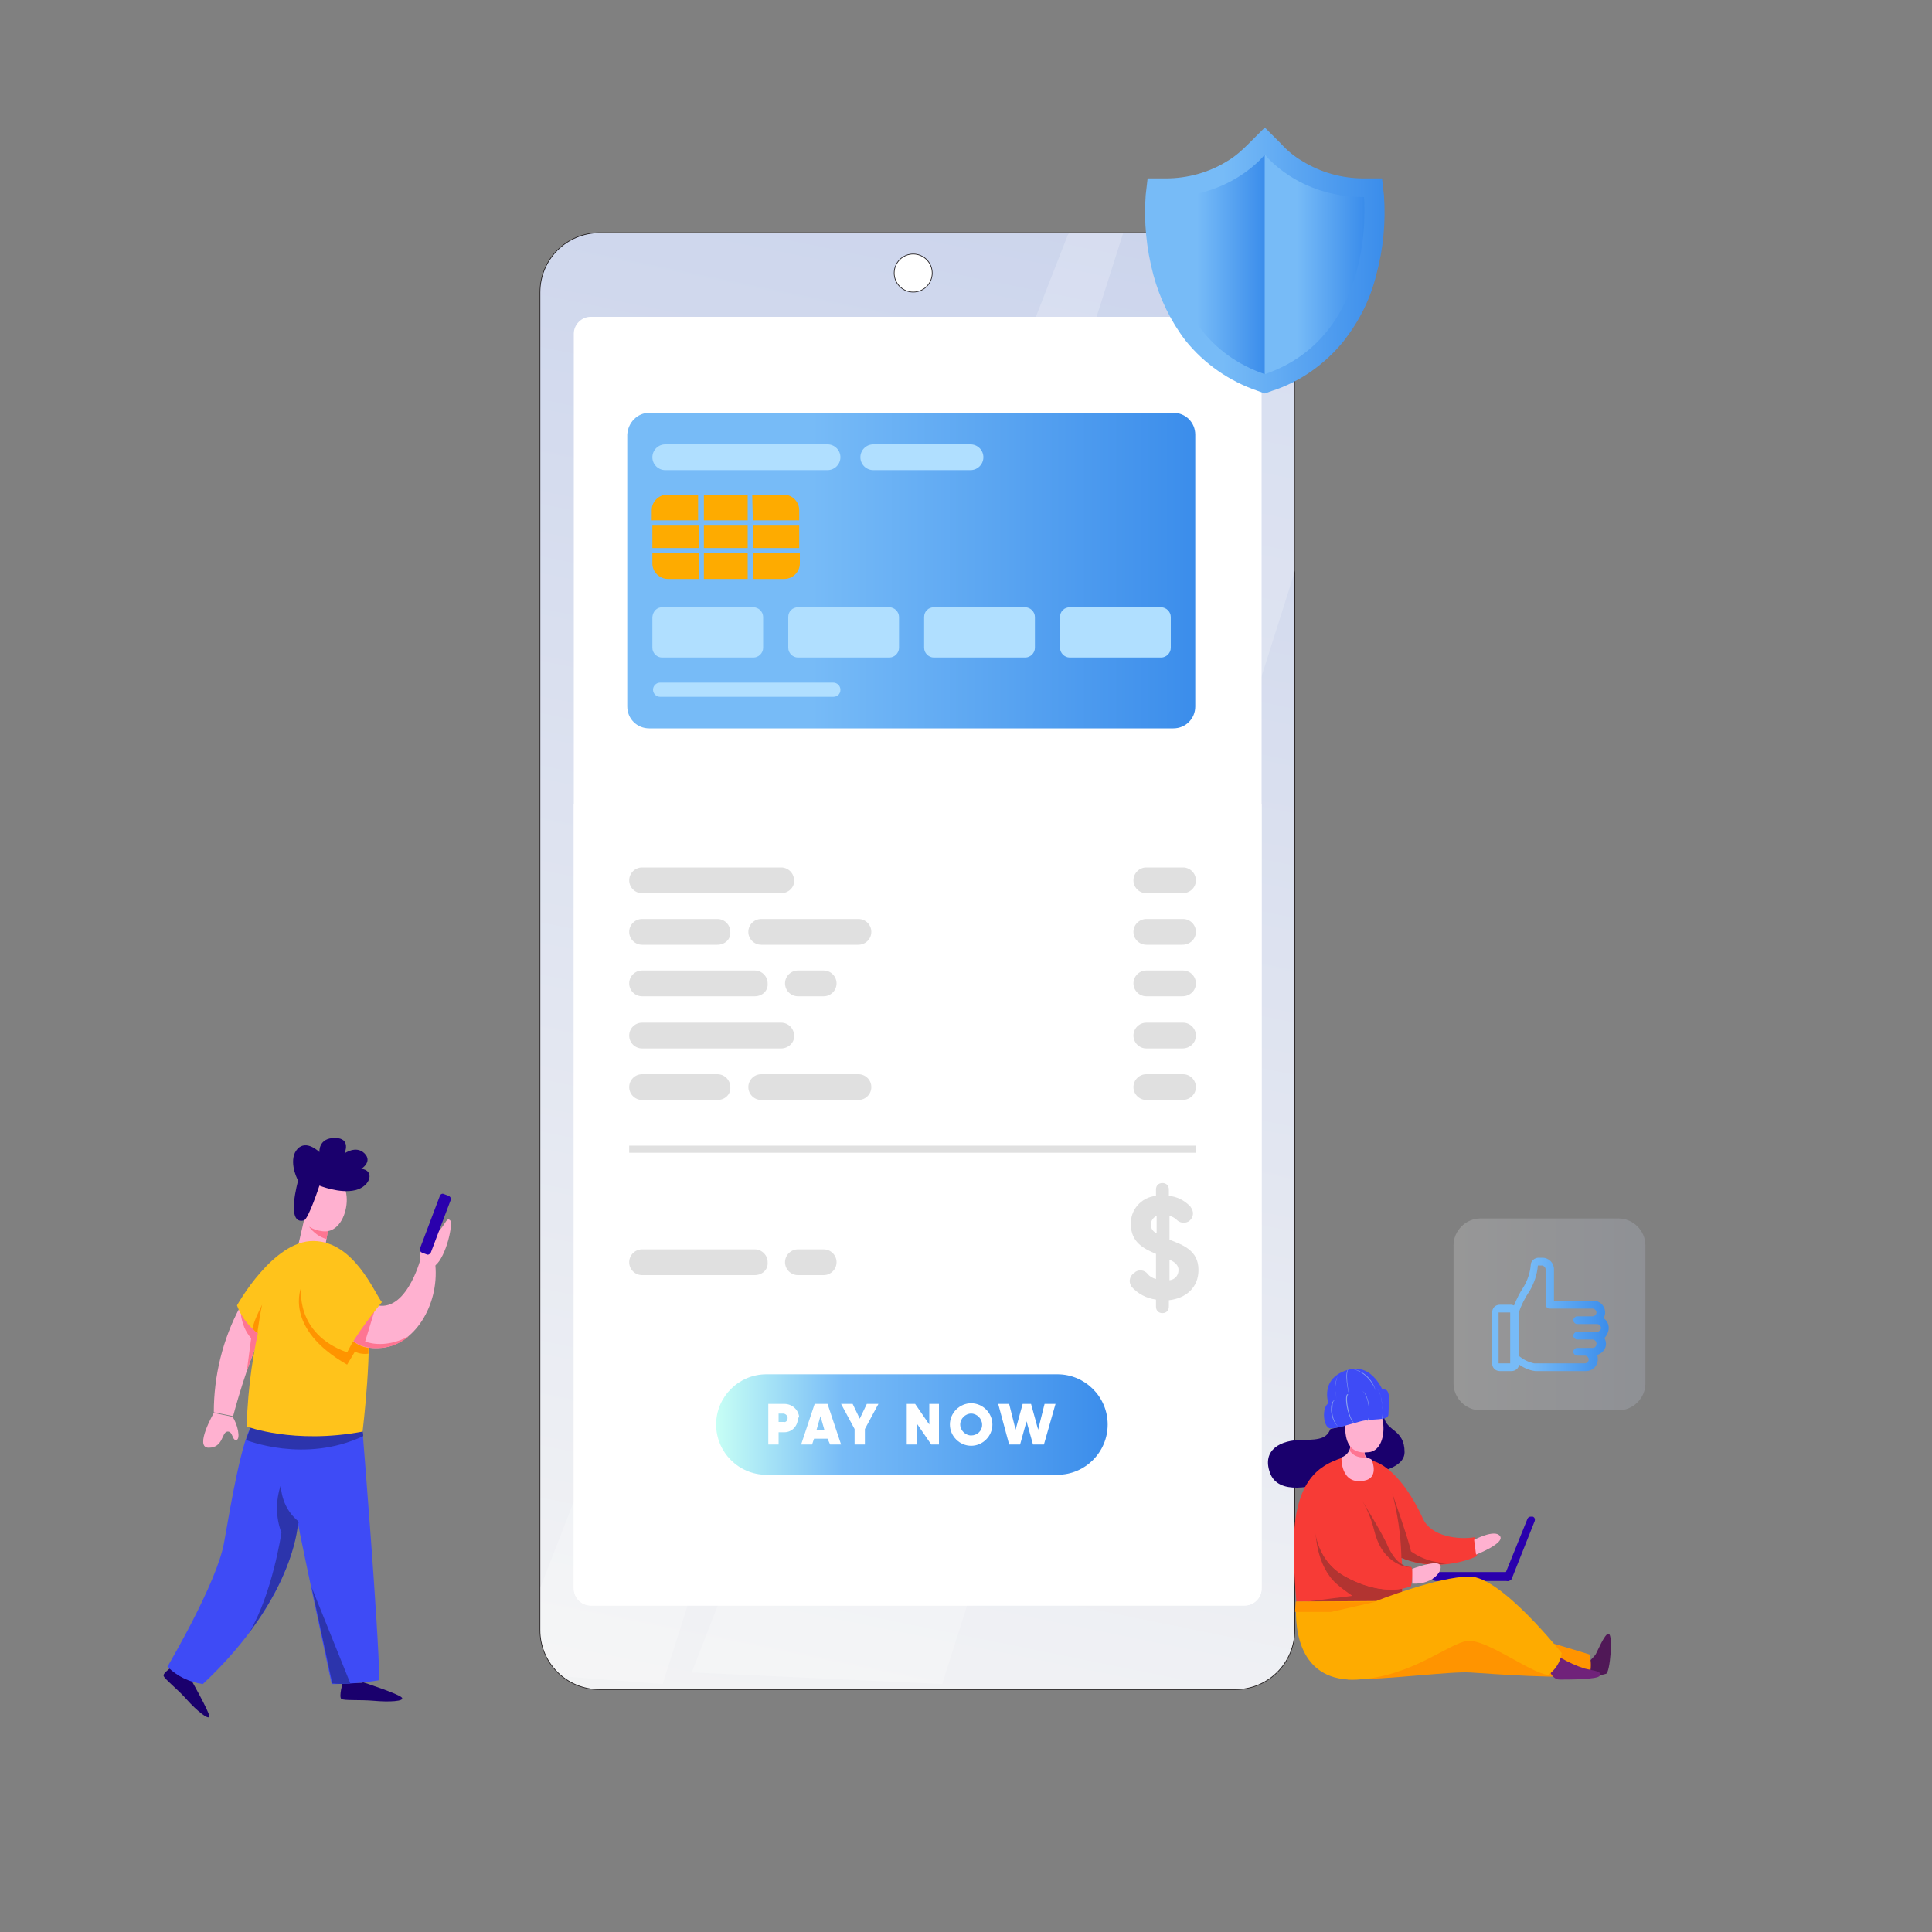 <svg id="ecw61snz98qi1" xmlns="http://www.w3.org/2000/svg" xmlns:xlink="http://www.w3.org/1999/xlink" viewBox="0 0 300 300" shape-rendering="geometricPrecision" text-rendering="geometricPrecision"><rect x="0" y="0" width="300" height="300" fill="#808080" stroke="none"/><style><![CDATA[#ecw61snz98qi103_to {animation: ecw61snz98qi103_to__to 3000ms linear infinite alternate forwards}@keyframes ecw61snz98qi103_to__to { 0% {transform: translate(53px,1px)} 100% {transform: translate(30px,0px)} }#ecw61snz98qi103_ts {animation: ecw61snz98qi103_ts__ts 3000ms linear infinite alternate forwards}@keyframes ecw61snz98qi103_ts__ts { 0% {transform: scale(1,1)} 100% {transform: scale(1.15,1.15)} }]]></style><defs><linearGradient id="ecw61snz98qi5-fill" x1="115.306" y1="283.533" x2="167.402" y2="26.116" spreadMethod="pad" gradientUnits="userSpaceOnUse"><stop id="ecw61snz98qi5-fill-0" offset="0%" stop-color="rgb(245,245,245)"/><stop id="ecw61snz98qi5-fill-1" offset="100%" stop-color="rgb(203,212,236)"/></linearGradient><linearGradient id="ecw61snz98qi40-fill" x1="97.458" y1="88.621" x2="185.684" y2="88.621" spreadMethod="pad" gradientUnits="userSpaceOnUse"><stop id="ecw61snz98qi40-fill-0" offset="32.49%" stop-color="rgb(119,187,247)"/><stop id="ecw61snz98qi40-fill-1" offset="100%" stop-color="rgb(59,141,235)"/></linearGradient><linearGradient id="ecw61snz98qi57-fill" x1="111.165" y1="221.156" x2="171.978" y2="221.156" spreadMethod="pad" gradientUnits="userSpaceOnUse"><stop id="ecw61snz98qi57-fill-0" offset="0%" stop-color="rgb(199,255,245)"/><stop id="ecw61snz98qi57-fill-1" offset="32.49%" stop-color="rgb(119,187,247)"/><stop id="ecw61snz98qi57-fill-2" offset="100%" stop-color="rgb(59,141,235)"/></linearGradient><linearGradient id="ecw61snz98qi104-fill" x1="177.336" y1="39.453" x2="214.375" y2="39.453" spreadMethod="pad" gradientUnits="userSpaceOnUse"><stop id="ecw61snz98qi104-fill-0" offset="32.49%" stop-color="rgb(119,187,247)"/><stop id="ecw61snz98qi104-fill-1" offset="100%" stop-color="rgb(59,141,235)"/></linearGradient><linearGradient id="ecw61snz98qi105-fill" x1="180.397" y1="40.021" x2="195.856" y2="40.021" spreadMethod="pad" gradientUnits="userSpaceOnUse"><stop id="ecw61snz98qi105-fill-0" offset="32.49%" stop-color="rgb(119,187,247)"/><stop id="ecw61snz98qi105-fill-1" offset="100%" stop-color="rgb(59,141,235)"/></linearGradient><linearGradient id="ecw61snz98qi106-fill" x1="195.856" y1="40.021" x2="211.315" y2="40.021" spreadMethod="pad" gradientUnits="userSpaceOnUse"><stop id="ecw61snz98qi106-fill-0" offset="32.49%" stop-color="rgb(119,187,247)"/><stop id="ecw61snz98qi106-fill-1" offset="100%" stop-color="rgb(59,141,235)"/></linearGradient><linearGradient id="ecw61snz98qi107-fill" x1="225.717" y1="204.077" x2="255.505" y2="204.077" spreadMethod="pad" gradientUnits="userSpaceOnUse"><stop id="ecw61snz98qi107-fill-0" offset="0%" stop-color="rgb(245,245,245)"/><stop id="ecw61snz98qi107-fill-1" offset="100%" stop-color="rgb(203,212,236)"/></linearGradient><linearGradient id="ecw61snz98qi108-fill" x1="231.449" y1="204.077" x2="249.773" y2="204.077" spreadMethod="pad" gradientUnits="userSpaceOnUse"><stop id="ecw61snz98qi108-fill-0" offset="32.49%" stop-color="rgb(119,187,247)"/><stop id="ecw61snz98qi108-fill-1" offset="100%" stop-color="rgb(59,141,235)"/></linearGradient></defs><g id="ecw61snz98qi2"><path id="ecw61snz98qi3" d="M93.1,36.2L191.8,36.2C196.9,36.2,201,40.3,201,45.4C201,45.4,201,45.4,201,45.4L201,253.1C201,258.2,196.9,262.3,191.8,262.3C191.8,262.3,191.8,262.3,191.8,262.3L93.1,262.3C88,262.3,83.9,258.2,83.9,253.1L83.9,253.1L83.9,45.4C83.9,40.3,88,36.2,93.1,36.2Z" fill="none" stroke="rgb(35,31,32)" stroke-width="0.213" stroke-miterlimit="10"/><path id="ecw61snz98qi4" d="M195.9,51.8L195.9,246.7C195.9,248.1,194.7,249.3,193.3,249.3L91.7,249.3C90.3,249.3,89.1,248.1,89.1,246.7L89.1,51.8C89.1,50.4,90.3,49.2,91.7,49.2L193.3,49.2C194.7,49.2,195.9,50.4,195.9,51.8Z" fill="none" stroke="rgb(35,31,32)" stroke-width="0.213" stroke-miterlimit="10"/><path id="ecw61snz98qi5" d="M93.1,36.2L191.8,36.2C196.9,36.2,201,40.3,201,45.4C201,45.4,201,45.4,201,45.4L201,253.1C201,258.2,196.9,262.3,191.8,262.3C191.8,262.3,191.8,262.3,191.8,262.3L93.1,262.3C88,262.3,83.9,258.2,83.9,253.1L83.9,253.1L83.9,45.4C83.9,40.3,88,36.2,93.1,36.2Z" fill="url(#ecw61snz98qi5-fill)" stroke="none" stroke-width="1"/><path id="ecw61snz98qi6" d="M195.9,51.8L195.9,246.7C195.9,248.1,194.7,249.3,193.3,249.3L91.7,249.3C90.3,249.3,89.1,248.1,89.1,246.7L89.1,51.8C89.1,50.4,90.3,49.2,91.7,49.2L193.3,49.2C194.7,49.2,195.9,50.4,195.9,51.8Z" fill="rgb(255,255,255)" stroke="none" stroke-width="1"/><path id="ecw61snz98qi7" d="M89.1,124.9L89.1,246.7C89.1,248.1,90.3,249.3,91.7,249.3L193.3,249.3C194.7,249.3,195.9,248.1,195.9,246.7L195.9,124.9L89.1,124.9Z" fill="rgb(255,255,255)" stroke="none" stroke-width="1"/><path id="ecw61snz98qi8" d="M144.7,42.4C144.7,44,143.4,45.3,141.8,45.3C140.2,45.3,138.9,44,138.9,42.4C138.9,40.8,140.2,39.5,141.8,39.5C143.4,39.5,144.7,40.8,144.7,42.4C144.7,42.4,144.7,42.4,144.7,42.4Z" fill="none" stroke="rgb(35,31,32)" stroke-width="0.213" stroke-miterlimit="10"/><path id="ecw61snz98qi9" d="M144.7,42.4C144.7,44,143.4,45.3,141.8,45.3C140.2,45.3,138.9,44,138.9,42.4C138.9,40.8,140.2,39.5,141.8,39.5C143.4,39.5,144.7,40.8,144.7,42.4C144.7,42.4,144.7,42.4,144.7,42.4Z" fill="rgb(255,255,255)" stroke="none" stroke-width="1"/><path id="ecw61snz98qi10" d="M201.1,45.4C201.1,41.3,198.3,37.6,194.4,36.5L107.4,259.7L146.3,261.5L201.1,88.6L201.1,45.4Z" opacity="0.2" fill="rgb(255,255,255)" stroke="none" stroke-width="1"/><path id="ecw61snz98qi11" d="M174.4,36.2L166,36.2L165.8,36.5L83.9,246.5L83.9,253.1C83.9,255.9,85.2,258.6,87.4,260.3L102.9,261.5L174.4,36.2Z" opacity="0.2" fill="rgb(255,255,255)" stroke="none" stroke-width="1"/><path id="ecw61snz98qi12" d="M246.6,259.9C247.5,260.2,248.5,260.2,249.4,259.9C250,259.7,250.5,253.9,249.8,253.7C249.2,253.5,247.9,256.8,247.7,257L246.6,258.2L246.6,259.9Z" fill="rgb(80,24,87)" stroke="none" stroke-width="1"/><path id="ecw61snz98qi13" d="M209.3,260.8C215.6,260.8,225.3,259.5,228.3,259.7C231.3,259.9,243.4,260.8,246.8,260.1C247.1,259.1,247.1,258,246.8,256.9C246.8,256.9,232.3,252.4,228.9,252C225.5,251.6,210.4,253.3,210.4,253.3L209.3,260.8Z" fill="rgb(255,148,0)" stroke="none" stroke-width="1"/><path id="ecw61snz98qi14" d="M206.6,221.9C206,223.2,205.3,223.6,202.1,223.6C198.9,223.6,195.9,225.1,197.2,228.7C198.5,232.3,204,230.8,206.6,230C209.2,229.2,218.1,229.1,218.1,225.5C218.1,221.9,215.3,222.3,214.9,220L206.6,221.9Z" fill="rgb(26,0,109)" stroke="none" stroke-width="1"/><path id="ecw61snz98qi15" d="M234.1,245.5L234.1,245.5C234.4,245.5,234.7,245.3,234.8,245L238.3,236.2C238.4,235.9,238.3,235.6,238,235.5C237.9,235.5,237.9,235.5,237.8,235.5L237.7,235.5C237.5,235.5,237.3,235.6,237.2,235.8L233.6,244.7C233.5,245,233.6,245.3,233.9,245.4C234,245.5,234,245.5,234.1,245.5Z" fill="rgb(42,0,173)" stroke="none" stroke-width="1"/><path id="ecw61snz98qi16" d="M234.1,245.5L223,245.5C222.6,245.5,222.3,245.2,222.3,244.8C222.3,244.8,222.3,244.8,222.3,244.8L222.3,244.8C222.3,244.4,222.6,244.1,223,244.1L234.1,244.1C234.5,244.1,234.8,244.4,234.8,244.8L234.8,244.8C234.8,245.2,234.5,245.5,234.1,245.5C234.1,245.5,234.1,245.5,234.1,245.5Z" fill="rgb(42,0,173)" stroke="none" stroke-width="1"/><path id="ecw61snz98qi17" d="M213,226.8C216.6,227.7,219.6,232.8,220.9,235.7C222.2,238.7,226.6,239.1,229,238.7C229,238.7,230.1,240.4,229.2,241.7C229.2,241.7,222.2,245.1,215.6,240.8L213,226.8Z" fill="rgb(247,59,54)" stroke="none" stroke-width="1"/><path id="ecw61snz98qi18" d="M208.3,226.4C205.1,227.5,200.9,229.6,200.9,240C200.9,244.7,201.3,248.7,201.3,248.7L217.7,248.7C217.7,248.7,218.6,229.6,213,226.8L208.3,226.4Z" fill="rgb(247,59,54)" stroke="none" stroke-width="1"/><path id="ecw61snz98qi19" d="M217.7,246.7C216,247,212.9,247,208.9,244.8C206.4,243.4,204.7,240.9,204.3,238.1C204.3,238.1,204.4,243.1,207.5,245.9C208.3,246.6,209.1,247.2,210,247.8L202.9,248.7L217.6,248.7C217.6,248.7,217.7,248,217.7,246.7Z" fill="rgb(178,52,49)" stroke="none" stroke-width="1"/><path id="ecw61snz98qi20" d="M219.1,240.9C218.8,239.3,216.2,231.9,216.2,231.9C217,235,217.5,238.2,217.6,241.5L217.6,241.9C219.5,242.7,221.6,243,223.6,242.9L225.8,242.6C223.4,242.9,221.1,242.3,219.1,240.9Z" fill="rgb(178,52,49)" stroke="none" stroke-width="1"/><path id="ecw61snz98qi21" d="M209.7,224.1C209.8,225.1,209.2,226,208.3,226.3C208.3,226.3,208.1,230.7,211.9,229.9C214,229.5,213.2,227.1,213,226.7C212.8,226.3,211.7,226.7,211.9,225L209.7,224.1Z" fill="rgb(255,177,208)" stroke="none" stroke-width="1"/><path id="ecw61snz98qi22" d="M212.1,226.3C211.9,226.1,211.8,225.8,211.9,225.1L209.7,224.2C209.7,224.6,209.7,224.9,209.6,225.3L209.6,225.3C209.6,225.2,210.2,226.5,212.1,226.3Z" fill="rgb(254,117,146)" stroke="none" stroke-width="1"/><path id="ecw61snz98qi23" d="M205.5,231.2C208.6,228.5,211.9,231.8,213.4,237.6C214.9,243.3,219.1,243.3,219.1,243.3C219.1,243.3,219.7,243.7,219.1,246.3C219.1,246.3,215.1,248.2,208.9,244.8C202.7,241.5,203.6,232.9,205.5,231.2Z" fill="rgb(247,59,54)" stroke="none" stroke-width="1"/><path id="ecw61snz98qi24" d="M242.3,257.4C243.5,258.1,244.8,258.7,246.1,259.1C247.8,259.5,248.7,259.5,248.4,260.2C248.2,260.8,243.5,260.8,242.2,260.8C240.9,260.8,240.5,259.1,240.5,259.1L242.3,257.4Z" fill="rgb(112,34,122)" stroke="none" stroke-width="1"/><path id="ecw61snz98qi25" d="M201.3,248.7C200.9,253.8,202.2,261.2,210.7,260.8C219.2,260.4,225,255.1,227.9,254.8C230.8,254.5,237.5,259.7,240.4,260.1C241.5,259.3,242.3,258.1,242.5,256.7C242.5,256.7,233.1,244.8,228.2,244.8C223.3,244.8,213.7,248.6,213.7,248.6L201.3,248.7Z" fill="rgb(254,171,0)" stroke="none" stroke-width="1"/><path id="ecw61snz98qi26" d="M219.3,243.6C219.3,243.6,222.7,242.3,223.5,242.9C224.3,243.5,222.8,246.1,219.3,245.9L219.3,243.6Z" fill="rgb(255,177,208)" stroke="none" stroke-width="1"/><path id="ecw61snz98qi27" d="M228.9,239.1C228.9,239.1,232.1,237.4,232.9,238.5C233.8,239.6,229.2,241.4,229.2,241.4L228.9,239.1Z" fill="rgb(255,177,208)" stroke="none" stroke-width="1"/><path id="ecw61snz98qi28" d="M219.1,243.4C219.1,243.4,214.8,243.4,213.4,237.7C213,236.1,212.4,234.5,211.5,233C211.5,233,214.9,238.5,215.5,240.1C216.2,241.6,217.3,243.2,219.1,243.4Z" fill="rgb(178,52,49)" stroke="none" stroke-width="1"/><path id="ecw61snz98qi29" d="M211.4,217.5C209.2,217.7,208.6,220.8,209,223C209.4,225.2,210.9,225.7,212.5,225.5C214.1,225.4,215,223.5,214.8,221.2C214.6,219,213.2,217.3,211.4,217.5Z" fill="rgb(255,177,208)" stroke="none" stroke-width="1"/><path id="ecw61snz98qi30" d="M206.4,217.8C205.1,218.5,205.5,221.8,206.6,221.8C207.7,221.8,209.4,221.2,211.3,220.7C213.2,220.2,215.6,220.7,215.6,219.6C215.6,218.5,216,216.2,215.2,215.8C214.2,215.5,209.3,216.1,206.4,217.8Z" fill="rgb(62,75,246)" stroke="none" stroke-width="1"/><path id="ecw61snz98qi31" d="M206.4,218.3C206.4,218.3,204.7,214.3,209,212.8C213.3,211.3,215,216.6,215,216.6L206.4,218.3Z" fill="rgb(62,75,246)" stroke="none" stroke-width="1"/><path id="ecw61snz98qi32" d="M207.9,221.6C207.9,221.6,207.9,221.6,207.9,221.6C207.1,221.1,206.6,219.6,206.7,218.6C206.7,218,206.9,217.6,207.2,217.4C207.2,217.4,207.2,217.4,207.3,217.4C207.3,217.4,207.3,217.4,207.3,217.4C207,217.5,206.9,217.9,206.9,218.5C206.7,219.6,207.2,221.1,207.9,221.6C208,221.6,208,221.6,207.9,221.6C208,221.6,207.9,221.6,207.9,221.6L207.9,221.6Z" fill="rgb(139,163,236)" stroke="none" stroke-width="1"/><path id="ecw61snz98qi33" d="M210.4,221C210.1,221,209.8,220.5,209.6,220C209.1,218.9,208.8,216.8,209.2,216.5C209.2,216.5,209.2,216.5,209.3,216.5C209.4,216.5,209.3,216.5,209.3,216.6C209.3,216.6,209.3,216.6,209.3,216.6C209,216.8,209.2,218.7,209.7,220C210,220.7,210.2,221,210.4,221C210.5,221,210.5,221,210.4,221C210.5,221,210.5,221,210.4,221C210.4,221,210.4,221,210.4,221Z" fill="rgb(139,163,236)" stroke="none" stroke-width="1"/><path id="ecw61snz98qi34" d="M212.2,220.7C212.2,220.7,212.2,220.7,212.2,220.7C212.2,220.7,212.2,220.6,212.2,220.7C212.4,220.6,212.5,220.3,212.6,219.8C212.7,218.5,212.2,216.2,211.5,216C211.5,216,211.5,216,211.5,216C211.5,216,211.5,216,211.5,216C212.3,216.2,212.8,218.5,212.6,219.9C212.6,220.4,212.4,220.7,212.2,220.7L212.2,220.7Z" fill="rgb(139,163,236)" stroke="none" stroke-width="1"/><path id="ecw61snz98qi35" d="M214.5,220.5C214.5,220.5,214.4,220.5,214.5,220.5C214.4,220.5,214.4,220.5,214.5,220.5C214.7,220.2,214.8,218.9,214.5,217.2C214.3,216.4,214.1,215.8,213.9,215.8C213.9,215.8,213.9,215.8,213.9,215.8C213.9,215.8,213.9,215.8,213.9,215.8C213.9,215.8,213.9,215.8,213.9,215.8C214.2,215.9,214.4,216.7,214.5,217.3C214.7,218.4,214.9,220.2,214.5,220.5C214.5,220.5,214.5,220.5,214.5,220.5Z" fill="rgb(139,163,236)" stroke="none" stroke-width="1"/><path id="ecw61snz98qi36" d="M213.6,215.9C213.6,215.9,213.6,215.8,213.6,215.9C213,214.3,211.7,213,210.1,212.6C210.1,212.6,210.1,212.6,210.1,212.6C210.1,212.6,210.1,212.6,210.1,212.6C210.1,212.6,210.1,212.6,210.1,212.6C211.8,212.9,213.1,214.2,213.6,215.9C213.7,215.8,213.7,215.9,213.6,215.9C213.7,215.9,213.7,215.9,213.6,215.9L213.6,215.9Z" fill="rgb(139,163,236)" stroke="none" stroke-width="1"/><path id="ecw61snz98qi37" d="M209.5,216.6C209.5,216.6,209.4,216.6,209.5,216.6C209.4,216.4,208.6,212.8,209.5,212.5C209.5,212.5,209.5,212.5,209.5,212.5C209.5,212.5,209.5,212.5,209.5,212.5C209.5,212.5,209.5,212.5,209.5,212.5C209.2,212.6,209.1,213.3,209.2,214.6C209.3,215.6,209.5,216.6,209.5,216.6C209.5,216.6,209.5,216.6,209.5,216.6L209.5,216.6Z" fill="rgb(139,163,236)" stroke="none" stroke-width="1"/><path id="ecw61snz98qi38" d="M207.6,217.3C207.6,217.3,207.6,217.3,207.6,217.3C207.2,216.1,207.2,214.8,207.7,213.7C207.8,213.4,208,213.2,208.2,213.1C208.2,213.1,208.2,213.1,208.2,213.1C208.2,213.1,208.2,213.1,208.2,213.1C208,213.2,207.8,213.4,207.7,213.7C207.3,214.8,207.2,216.1,207.6,217.3C207.6,217.3,207.6,217.3,207.6,217.3L207.6,217.3C207.6,217.3,207.6,217.3,207.6,217.3Z" fill="rgb(139,163,236)" stroke="none" stroke-width="1"/><path id="ecw61snz98qi39" d="M206.7,250.3L213.7,248.7L201.2,248.7C201.2,249.2,201.1,249.7,201.1,250.3L206.7,250.3Z" fill="rgb(255,148,0)" stroke="none" stroke-width="1"/><path id="ecw61snz98qi40" d="M100.8,64.1L182.2,64.1C184.1,64.1,185.6,65.6,185.6,67.5L185.6,109.7C185.6,111.6,184.1,113.1,182.2,113.1L182.2,113.1L100.8,113.1C98.9,113.1,97.4,111.6,97.4,109.7C97.4,109.7,97.4,109.7,97.4,109.7L97.4,67.5C97.5,65.6,99,64.1,100.8,64.1C100.8,64.1,100.8,64.1,100.8,64.1Z" fill="url(#ecw61snz98qi40-fill)" stroke="none" stroke-width="1"/><path id="ecw61snz98qi41" d="M128.5,73L103.3,73C102.2,73,101.3,72.1,101.3,71L101.3,71L101.3,71C101.3,69.9,102.2,69,103.3,69L128.5,69C129.6,69,130.5,69.9,130.5,71L130.5,71L130.5,71C130.5,72.1,129.6,73,128.5,73Z" fill="rgb(176,223,255)" stroke="none" stroke-width="1"/><path id="ecw61snz98qi42" d="M150.7,73L135.6,73C134.5,73,133.6,72.1,133.6,71L133.6,71C133.6,69.9,134.5,69,135.6,69L135.6,69L150.7,69C151.8,69,152.7,69.9,152.7,71C152.7,71,152.7,71,152.7,71L152.7,71C152.7,72.1,151.8,73,150.7,73L150.7,73Z" fill="rgb(176,223,255)" stroke="none" stroke-width="1"/><rect id="ecw61snz98qi43" width="6.8" height="4" rx="0" ry="0" transform="matrix(1 0 0 1 109.3 85.9)" fill="rgb(254,171,0)" stroke="none" stroke-width="1"/><path id="ecw61snz98qi44" d="M116.9,80.8L124.1,80.8L124.1,79.2C124.1,77.9,123,76.8,121.7,76.8L116.8,76.8L116.9,80.8Z" fill="rgb(254,171,0)" stroke="none" stroke-width="1"/><rect id="ecw61snz98qi45" width="6.8" height="3.6" rx="0" ry="0" transform="matrix(1 0 0 1 109.3 81.5)" fill="rgb(254,171,0)" stroke="none" stroke-width="1"/><rect id="ecw61snz98qi46" width="6.8" height="4" rx="0" ry="0" transform="matrix(1 0 0 1 109.3 76.8)" fill="rgb(254,171,0)" stroke="none" stroke-width="1"/><path id="ecw61snz98qi47" d="M108.5,76.8L103.6,76.8C102.3,76.8,101.2,77.9,101.2,79.2L101.2,80.8L108.4,80.8L108.4,76.8Z" fill="rgb(254,171,0)" stroke="none" stroke-width="1"/><path id="ecw61snz98qi48" d="M116.9,85.9L116.9,89.9L121.8,89.9C123.1,89.9,124.2,88.8,124.2,87.5L124.2,85.9L116.9,85.9Z" fill="rgb(254,171,0)" stroke="none" stroke-width="1"/><path id="ecw61snz98qi49" d="M108.5,85.9L101.3,85.9L101.3,87.5C101.3,88.8,102.4,89.9,103.7,89.9L108.6,89.9L108.6,85.9Z" fill="rgb(254,171,0)" stroke="none" stroke-width="1"/><rect id="ecw61snz98qi50" width="7.2" height="3.6" rx="0" ry="0" transform="matrix(1 0 0 1 116.9 81.5)" fill="rgb(254,171,0)" stroke="none" stroke-width="1"/><rect id="ecw61snz98qi51" width="7.2" height="3.6" rx="0" ry="0" transform="matrix(1 0 0 1 101.3 81.5)" fill="rgb(254,171,0)" stroke="none" stroke-width="1"/><path id="ecw61snz98qi52" d="M102.8,94.3L117,94.3C117.8,94.3,118.5,95,118.5,95.8L118.5,95.8L118.5,100.6C118.5,101.4,117.8,102.1,117,102.1L117,102.1L102.8,102.1C102,102.1,101.3,101.4,101.3,100.6L101.3,100.6L101.3,95.8C101.4,94.9,102,94.3,102.8,94.3C102.8,94.3,102.8,94.3,102.8,94.3Z" fill="rgb(176,223,255)" stroke="none" stroke-width="1"/><path id="ecw61snz98qi53" d="M123.9,94.3L138.1,94.3C138.9,94.3,139.6,95,139.6,95.8L139.6,95.8L139.6,100.6C139.6,101.4,138.9,102.1,138.1,102.1L123.9,102.1C123.1,102.1,122.4,101.4,122.4,100.6L122.4,100.6L122.4,95.8C122.4,94.9,123.1,94.3,123.9,94.3Z" fill="rgb(176,223,255)" stroke="none" stroke-width="1"/><path id="ecw61snz98qi54" d="M145,94.3L159.2,94.3C160,94.3,160.7,95,160.7,95.8L160.7,95.8L160.7,100.6C160.7,101.4,160,102.1,159.2,102.1L159.2,102.1L145,102.1C144.2,102.1,143.5,101.4,143.5,100.6L143.5,95.8C143.5,94.9,144.2,94.3,145,94.3C145,94.3,145,94.3,145,94.3Z" fill="rgb(176,223,255)" stroke="none" stroke-width="1"/><path id="ecw61snz98qi55" d="M166.1,94.3L180.3,94.3C181.1,94.3,181.8,95,181.8,95.8L181.8,95.8L181.8,100.6C181.8,101.4,181.1,102.1,180.3,102.1L180.3,102.1L166.1,102.1C165.3,102.1,164.6,101.4,164.6,100.6L164.6,95.8C164.6,94.9,165.3,94.3,166.1,94.3C166.1,94.3,166.1,94.3,166.1,94.3Z" fill="rgb(176,223,255)" stroke="none" stroke-width="1"/><path id="ecw61snz98qi56" d="M129.4,108.2L102.5,108.2C101.9,108.2,101.4,107.7,101.4,107.1L101.4,107.1C101.4,106.5,101.9,106,102.5,106L129.4,106C130,106,130.5,106.5,130.5,107.1L130.5,107.1L130.5,107.1C130.5,107.8,130,108.2,129.4,108.2C129.4,108.2,129.4,108.2,129.4,108.2Z" fill="rgb(176,223,255)" stroke="none" stroke-width="1"/><path id="ecw61snz98qi57" d="M119,213.4L164.2,213.4C168.5,213.4,172,216.9,172,221.2L172,221.2C172,225.5,168.5,229,164.2,229L164.2,229L119,229C114.7,229,111.2,225.5,111.2,221.2L111.2,221.2C111.2,216.9,114.7,213.4,119,213.4L119,213.4L119,213.4Z" fill="url(#ecw61snz98qi57-fill)" stroke="none" stroke-width="1"/><path id="ecw61snz98qi58" d="M123.9,220.2C123.9,221.4,123,222.4,121.8,222.4C121.8,222.4,121.7,222.4,121.7,222.4L120.9,222.4L120.9,224.3L119.3,224.3L119.3,218L121.8,218C123,218,124,218.9,124.1,220.1C123.9,220.1,123.9,220.2,123.9,220.2ZM122.3,220.2C122.3,219.9,122.1,219.6,121.7,219.5C121.7,219.5,121.7,219.5,121.7,219.5L120.9,219.5L120.9,220.8L121.7,220.8C122,220.9,122.3,220.6,122.3,220.2C122.3,220.2,122.3,220.2,122.3,220.2Z" fill="rgb(255,255,255)" stroke="none" stroke-width="1"/><path id="ecw61snz98qi59" d="M128.5,223.4L126.4,223.4L126.1,224.3L124.4,224.3L126.5,218L128.5,218L130.6,224.3L128.9,224.3L128.5,223.4ZM128,222L127.4,219.9L126.8,222L128,222Z" fill="rgb(255,255,255)" stroke="none" stroke-width="1"/><path id="ecw61snz98qi60" d="M134.3,221.9L134.3,224.3L132.7,224.3L132.7,221.9L130.6,218L132.4,218L133.5,220.3L134.6,218L136.4,218L134.3,221.9Z" fill="rgb(255,255,255)" stroke="none" stroke-width="1"/><path id="ecw61snz98qi61" d="M145.8,218L145.8,224.3L144.6,224.3L142.4,221.1L142.4,224.3L140.8,224.3L140.8,218L142.1,218L144.3,221.2L144.3,218L145.8,218Z" fill="rgb(255,255,255)" stroke="none" stroke-width="1"/><path id="ecw61snz98qi62" d="M147.5,221.2C147.5,219.4,149,217.9,150.8,217.9C152.6,217.9,154.1,219.4,154.1,221.2C154.1,223,152.6,224.5,150.8,224.5C150.8,224.5,150.8,224.5,150.8,224.5C149,224.5,147.5,223,147.5,221.2C147.5,221.2,147.5,221.2,147.5,221.2ZM152.5,221.2C152.5,220.3,151.7,219.5,150.8,219.5C149.9,219.5,149.1,220.3,149.1,221.2C149.1,222.1,149.9,222.9,150.8,222.9C151.7,222.9,152.5,222.2,152.5,221.3C152.5,221.2,152.5,221.2,152.5,221.2Z" fill="rgb(255,255,255)" stroke="none" stroke-width="1"/><path id="ecw61snz98qi63" d="M155,218L156.7,218L157.7,222L158.8,218L160.1,218L161.2,222L162.2,218L163.9,218L162.1,224.3L160.4,224.3L159.4,220.7L158.4,224.3L156.7,224.3L155,218Z" fill="rgb(255,255,255)" stroke="none" stroke-width="1"/><path id="ecw61snz98qi64" d="M56.3,261.2C56.3,261.2,61.9,263,62.4,263.6C62.9,264.2,60.3,264.3,58.1,264.1C55.9,263.9,53.4,264.1,53,263.8C52.6,263.5,53.2,261.3,53.2,261.3L56.3,261.3Z" fill="rgb(26,0,109)" stroke="none" stroke-width="1"/><path id="ecw61snz98qi65" d="M29.6,260.7C29.6,260.7,32.5,265.8,32.5,266.5C32.5,267.2,30.5,265.6,29,263.9C27.5,262.2,25.5,260.7,25.4,260.2C25.3,259.7,27.2,258.5,27.2,258.5L29.6,260.7Z" fill="rgb(26,0,109)" stroke="none" stroke-width="1"/><path id="ecw61snz98qi66" d="M56.3,222.3C56.3,222.3,58.8,252.8,58.9,260.9C56.5,261.3,54,261.5,51.5,261.5C51.5,261.5,46.8,239.5,46.2,236.2C46.2,236.2,46.2,247.7,31.5,261.5C29.4,261.2,27.5,260.3,26,258.8C26,258.8,33.7,245.8,34.8,239.5C35.9,233.2,37.6,223.3,39.2,221.2L56.3,222.3Z" fill="rgb(62,75,246)" stroke="none" stroke-width="1"/><path id="ecw61snz98qi67" d="M38.2,223.6C38.2,223.6,47.3,227.3,56.4,223C56.4,222.6,56.3,222.3,56.3,222.3L39.2,221.1C38.8,221.9,38.5,222.7,38.2,223.6L38.2,223.6Z" fill="rgb(44,52,172)" stroke="none" stroke-width="1"/><path id="ecw61snz98qi68" d="M46.3,236.2C46.3,236.3,46.3,236.5,46.4,236.6L46.3,236.2Z" fill="rgb(44,52,172)" stroke="none" stroke-width="1"/><path id="ecw61snz98qi69" d="M46.3,236.2C44.6,234.8,43.7,232.8,43.6,230.6C42.8,233,42.8,235.6,43.7,238C43.7,238,42.3,247.5,38.7,253.5C46.2,243.5,46.3,236.2,46.3,236.2Z" fill="rgb(44,52,172)" stroke="none" stroke-width="1"/><path id="ecw61snz98qi70" d="M37.3,202.9C34.6,207.9,33.2,213.6,33.2,219.3L36.2,219.9C36.2,219.9,38.4,211.4,40.8,206.9L37.3,202.9Z" fill="rgb(255,177,208)" stroke="none" stroke-width="1"/><path id="ecw61snz98qi71" d="M40.8,207L38.6,204.5L37.4,204.1C37.6,205.5,38.1,206.8,39,207.8L38.3,213.1C38.9,211,39.8,208.9,40.8,207Z" fill="rgb(254,117,146)" stroke="none" stroke-width="1"/><path id="ecw61snz98qi72" d="M43.4,197.2C41.9,199.4,38.7,208.6,38.3,221.5C38.3,221.5,45.6,224.3,56.3,222.3C56.3,222.3,58,208.4,56.9,203.2C55.8,198,43.4,197.2,43.4,197.2Z" fill="rgb(255,195,27)" stroke="none" stroke-width="1"/><polygon id="ecw61snz98qi73" points="47.2,189.5 46.3,193.4 50.4,194.2 51,190.5" fill="rgb(255,177,208)" stroke="none" stroke-width="1"/><path id="ecw61snz98qi74" d="M48,190.5C48.7,191.4,49.6,192.1,50.7,192.4L51,190.8L48,190.5Z" fill="rgb(254,117,146)" stroke="none" stroke-width="1"/><path id="ecw61snz98qi75" d="M53.9,206.4C53.9,206.4,54.1,209.7,59.2,209.3C64.3,208.9,68.2,202.7,67.6,196.4L65.3,195.5C65.3,195.5,62.9,204.7,57.7,202.4L53.9,206.4Z" fill="rgb(255,177,208)" stroke="none" stroke-width="1"/><path id="ecw61snz98qi76" d="M56.7,208.3L58.2,203.4L56.8,203.4L53.9,206.4C53.9,206.4,54.1,209.7,59.2,209.3C60.8,209.2,62.3,208.5,63.5,207.5C59.5,209.6,56.7,208.3,56.7,208.3Z" fill="rgb(254,117,146)" stroke="none" stroke-width="1"/><path id="ecw61snz98qi77" d="M33.2,219.4C33.2,219.4,30.1,224.8,32.4,224.8C34.7,224.8,34.4,222.4,35.3,222.3C36.2,222.2,36,223.7,36.7,223.6C37.4,223.5,36.9,221.1,36.1,220L33.2,219.4Z" fill="rgb(255,177,208)" stroke="none" stroke-width="1"/><path id="ecw61snz98qi78" d="M65.3,195.6C65.2,194.9,65.3,194.2,65.5,193.6C65.8,192.7,67.3,192.2,68.3,191C69.3,189.8,69.4,189,69.9,189.5C70.4,190,69.3,195.1,67.6,196.5L65.3,195.6Z" fill="rgb(255,177,208)" stroke="none" stroke-width="1"/><path id="ecw61snz98qi79" d="M68.9,185.4L69.7,185.7C69.9,185.8,70.1,186.1,70,186.3L70,186.3L66.9,194.5C66.8,194.7,66.5,194.9,66.3,194.8L66.3,194.8L65.5,194.5C65.3,194.4,65.1,194.1,65.2,193.9L68.3,185.7C68.4,185.4,68.7,185.3,68.9,185.4L68.9,185.4Z" fill="rgb(42,0,173)" stroke="none" stroke-width="1"/><path id="ecw61snz98qi80" d="M36.8,202.7C36.8,202.7,42.4,192.6,48.7,192.7C55,192.8,58.1,200.7,59.3,202.2C59.3,202.2,54.7,207.8,54,210C53.9,210,40.1,211.6,36.8,202.7Z" fill="rgb(255,195,27)" stroke="none" stroke-width="1"/><path id="ecw61snz98qi81" d="M54.9,208.3L54.7,208.5L53.9,210C45.6,207,46.8,199.8,46.8,199.8C46.8,199.8,43.9,206.2,53.9,211.9L55.1,209.9C55.8,210.2,56.5,210.3,57.2,210.2C57.2,209.9,57.2,209.6,57.2,209.3C56.4,209.2,55.6,208.9,54.9,208.3Z" fill="rgb(255,148,0)" stroke="none" stroke-width="1"/><path id="ecw61snz98qi82" d="M39.2,206.3C39.5,206.6,39.7,206.8,40,207L40,206.7C40.2,205.3,40.4,204,40.7,202.6C40.1,203.8,39.5,205,39.2,206.3Z" fill="rgb(255,148,0)" stroke="none" stroke-width="1"/><path id="ecw61snz98qi83" d="M50.8,182.2C48.2,181.9,46.8,185.1,46.8,187.6C46.8,190.1,48.3,191,50.2,191.2C52.1,191.4,53.5,189.5,53.8,187.1C54.1,184.7,53,182.5,50.8,182.2Z" fill="rgb(255,177,208)" stroke="none" stroke-width="1"/><path id="ecw61snz98qi84" d="M46.3,183.3C46.3,183.3,44.3,190.3,47.2,189.5C47.9,189.3,49.6,184.1,49.6,184.1C49.6,184.1,52.8,185.4,55.2,184.8C57.6,184.2,58.2,181.7,56.1,181.5C56.1,181.5,57.9,180.4,56.6,179.1C55.3,177.8,53.5,179.1,53.5,179.1C53.5,179.1,54.6,176.7,52,176.7C49.4,176.7,49.6,178.9,49.6,178.9C49.6,178.9,47.6,176.9,46.2,178.4C44.8,179.9,45.9,182.7,46.3,183.3Z" fill="rgb(26,0,109)" stroke="none" stroke-width="1"/><path id="ecw61snz98qi85" d="M48.4,246.5L48.4,246.5C49.9,253.5,51.6,261.4,51.6,261.4C52.5,261.5,53.5,261.5,54.4,261.4L48.4,246.5Z" fill="rgb(44,52,172)" stroke="none" stroke-width="1"/><path id="ecw61snz98qi86" d="M121.3,138.7L99.7,138.7C98.6,138.7,97.7,137.8,97.7,136.7L97.7,136.7L97.7,136.7C97.7,135.6,98.6,134.7,99.7,134.7C99.7,134.7,99.7,134.7,99.7,134.7L121.3,134.7C122.4,134.7,123.3,135.6,123.3,136.7C123.3,136.7,123.3,136.7,123.3,136.7L123.3,136.7C123.4,137.8,122.4,138.7,121.3,138.7C121.3,138.7,121.3,138.7,121.3,138.7Z" fill="rgb(224,224,224)" stroke="none" stroke-width="1"/><path id="ecw61snz98qi87" d="M183.6,138.7L178,138.7C176.9,138.7,176,137.8,176,136.7L176,136.7C176,135.6,176.9,134.7,178,134.7L178,134.7L183.7,134.7C184.8,134.7,185.7,135.6,185.7,136.7C185.7,136.7,185.7,136.7,185.7,136.7L185.7,136.7C185.7,137.8,184.8,138.7,183.6,138.7Z" fill="rgb(224,224,224)" stroke="none" stroke-width="1"/><path id="ecw61snz98qi88" d="M111.4,146.7L99.7,146.7C98.6,146.7,97.7,145.8,97.7,144.7L97.7,144.7C97.7,143.6,98.6,142.7,99.7,142.7C99.7,142.7,99.7,142.7,99.7,142.7L111.4,142.7C112.5,142.7,113.4,143.6,113.4,144.7L113.4,144.7C113.5,145.8,112.6,146.7,111.4,146.7C111.4,146.7,111.4,146.7,111.4,146.7Z" fill="rgb(224,224,224)" stroke="none" stroke-width="1"/><path id="ecw61snz98qi89" d="M133.3,146.7L118.2,146.7C117.1,146.7,116.2,145.8,116.2,144.7L116.2,144.7C116.2,143.6,117.1,142.7,118.2,142.7C118.2,142.7,118.2,142.7,118.2,142.7L133.3,142.7C134.4,142.7,135.3,143.6,135.3,144.7L135.3,144.7C135.3,145.8,134.4,146.7,133.3,146.7Z" fill="rgb(224,224,224)" stroke="none" stroke-width="1"/><path id="ecw61snz98qi90" d="M183.6,146.7L178,146.7C176.9,146.7,176,145.8,176,144.7L176,144.7C176,143.6,176.9,142.7,178,142.7L183.7,142.7C184.8,142.7,185.7,143.6,185.7,144.7L185.7,144.7L185.7,144.7C185.7,145.8,184.8,146.7,183.6,146.7Z" fill="rgb(224,224,224)" stroke="none" stroke-width="1"/><path id="ecw61snz98qi91" d="M117.2,154.7L99.7,154.7C98.6,154.7,97.7,153.8,97.7,152.7L97.7,152.7L97.7,152.7C97.7,151.6,98.6,150.7,99.7,150.7C99.7,150.7,99.7,150.7,99.7,150.7L117.2,150.7C118.3,150.7,119.2,151.6,119.2,152.7C119.2,152.7,119.2,152.7,119.2,152.7L119.2,152.7C119.3,153.8,118.4,154.7,117.2,154.7C117.2,154.7,117.2,154.7,117.2,154.7Z" fill="rgb(224,224,224)" stroke="none" stroke-width="1"/><path id="ecw61snz98qi92" d="M127.9,154.7L123.9,154.7C122.8,154.7,121.9,153.8,121.9,152.7C121.9,152.7,121.9,152.7,121.9,152.7L121.9,152.7C121.9,151.6,122.8,150.7,123.9,150.7C123.9,150.7,123.9,150.7,123.9,150.7L127.9,150.7C129,150.7,129.9,151.6,129.9,152.7L129.9,152.7L129.9,152.7C129.9,153.8,129,154.7,127.9,154.7Z" fill="rgb(224,224,224)" stroke="none" stroke-width="1"/><path id="ecw61snz98qi93" d="M183.6,154.7L178,154.7C176.9,154.7,176,153.8,176,152.7L176,152.7C176,151.6,176.9,150.7,178,150.7L183.7,150.7C184.8,150.7,185.7,151.6,185.7,152.7C185.7,152.7,185.7,152.7,185.7,152.7L185.7,152.7C185.7,153.8,184.8,154.7,183.6,154.7Z" fill="rgb(224,224,224)" stroke="none" stroke-width="1"/><path id="ecw61snz98qi94" d="M121.3,162.8L99.7,162.8C98.6,162.8,97.7,161.9,97.7,160.8L97.7,160.8L97.7,160.8C97.7,159.7,98.6,158.8,99.7,158.8L121.3,158.8C122.4,158.8,123.3,159.7,123.3,160.8L123.3,160.8C123.4,161.9,122.4,162.8,121.3,162.8C121.3,162.8,121.3,162.8,121.3,162.8Z" fill="rgb(224,224,224)" stroke="none" stroke-width="1"/><path id="ecw61snz98qi95" d="M183.6,162.8L178,162.8C176.9,162.8,176,161.9,176,160.8L176,160.8C176,159.7,176.9,158.8,178,158.8L183.7,158.8C184.8,158.8,185.7,159.7,185.7,160.8L185.7,160.8C185.7,161.9,184.8,162.8,183.6,162.8Z" fill="rgb(224,224,224)" stroke="none" stroke-width="1"/><path id="ecw61snz98qi96" d="M111.4,170.8L99.7,170.8C98.6,170.8,97.7,169.9,97.7,168.8L97.7,168.8L97.7,168.8C97.7,167.7,98.6,166.8,99.7,166.8C99.7,166.8,99.7,166.8,99.7,166.8L111.4,166.8C112.5,166.8,113.4,167.7,113.4,168.8L113.4,168.8C113.5,169.9,112.6,170.8,111.4,170.8C111.4,170.8,111.4,170.8,111.4,170.8Z" fill="rgb(224,224,224)" stroke="none" stroke-width="1"/><path id="ecw61snz98qi97" d="M133.3,170.8L118.2,170.8C117.1,170.8,116.2,169.9,116.2,168.8L116.2,168.8L116.2,168.8C116.2,167.7,117.1,166.8,118.2,166.8C118.2,166.8,118.2,166.8,118.2,166.8L133.3,166.8C134.4,166.8,135.3,167.7,135.3,168.8L135.3,168.8C135.3,169.9,134.4,170.8,133.3,170.8Z" fill="rgb(224,224,224)" stroke="none" stroke-width="1"/><path id="ecw61snz98qi98" d="M183.6,170.8L178,170.8C176.9,170.8,176,169.9,176,168.8L176,168.8C176,167.7,176.9,166.8,178,166.8L183.7,166.8C184.8,166.8,185.7,167.7,185.7,168.8L185.7,168.8L185.7,168.8C185.7,169.9,184.8,170.8,183.6,170.8Z" fill="rgb(224,224,224)" stroke="none" stroke-width="1"/><path id="ecw61snz98qi99" d="M117.2,198L99.7,198C98.6,198,97.7,197.1,97.7,196L97.7,196C97.7,194.9,98.6,194,99.7,194C99.7,194,99.7,194,99.7,194L117.2,194C118.3,194,119.2,194.9,119.2,196L119.2,196L119.2,196C119.3,197.1,118.4,198,117.2,198Z" fill="rgb(224,224,224)" stroke="none" stroke-width="1"/><path id="ecw61snz98qi100" d="M127.9,198L123.9,198C122.8,198,121.9,197.1,121.9,196L121.9,196L121.9,196C121.9,194.9,122.8,194,123.9,194C123.9,194,123.9,194,123.9,194L127.9,194C129,194,129.9,194.9,129.9,196L129.9,196C129.9,197.1,129,198,127.9,198Z" fill="rgb(224,224,224)" stroke="none" stroke-width="1"/><path id="ecw61snz98qi101" d="M186.1,197.2C186.1,194.1,183.6,193.3,181.6,192.5L181.6,188.8C182,188.9,182.4,189.1,182.7,189.4C183.2,189.9,183.9,190,184.5,189.7L184.5,189.7C185.2,189.3,185.5,188.4,185,187.6C184.9,187.5,184.9,187.4,184.8,187.3C183.9,186.4,182.8,185.8,181.5,185.7L181.5,184.7C181.5,184.1,181.1,183.7,180.5,183.7L180.5,183.7C179.9,183.7,179.5,184.1,179.5,184.7L179.5,185.7C177.2,185.9,175.5,187.9,175.6,190.1C175.6,192.9,177.6,193.9,179.5,194.7L179.5,198.6C179,198.5,178.5,198.2,178.2,197.8C177.7,197.2,176.9,197.1,176.3,197.5L176.2,197.6C175.5,198,175.2,198.9,175.6,199.6C175.6,199.7,175.7,199.7,175.7,199.8C176.7,200.9,178,201.6,179.5,201.8L179.5,202.9C179.5,203.5,179.9,203.9,180.5,203.9L180.5,203.9C181.1,203.9,181.5,203.5,181.5,202.9L181.5,201.9C184.2,201.6,186.1,199.9,186.1,197.2ZM178.7,190.2C178.7,189.6,179,189.1,179.6,188.8L179.6,191.5C179.1,191.3,178.7,190.8,178.7,190.2ZM181.6,198.8L181.6,195.6C182.5,196,183,196.5,183,197.2C183,198.1,182.4,198.7,181.6,198.8L181.6,198.8Z" fill="rgb(224,224,224)" stroke="none" stroke-width="1"/><rect id="ecw61snz98qi102" width="88" height="1.1" rx="0" ry="0" transform="matrix(1 0 0 1 97.7 177.9)" fill="rgb(224,224,224)" stroke="none" stroke-width="1"/><g id="ecw61snz98qi103_to" transform="translate(53,1)"><g id="ecw61snz98qi103_ts" transform="scale(1,1)"><g id="ecw61snz98qi103" transform="translate(0,0)"><path id="ecw61snz98qi104" d="M194.8,59.7C190.4,58.2,186.5,55.5,183.6,51.9C181.3,48.9,179.6,45.4,178.6,41.7C177.5,37.6,177.1,33.4,177.4,29.3L177.7,26.7L180.5,26.7C183.9,26.7,187.2,25.8,190.1,24C191.3,23.3,192.4,22.3,193.4,21.3L195.9,18.8L198.4,21.3C199.4,22.4,200.5,23.3,201.7,24C204.6,25.8,207.9,26.7,211.3,26.7L214.1,26.7L214.4,29.3C214.7,33.5,214.3,37.7,213.2,41.7C212.3,45.4,210.6,48.8,208.2,51.9C205.3,55.5,201.4,58.3,197,59.7L195.9,60.1L194.8,59.7Z" transform="matrix(1 0 0 1 -52.5 0)" fill="url(#ecw61snz98qi104-fill)" stroke="none" stroke-width="1"/><path id="ecw61snz98qi105" d="M195.9,23C195.9,23,190.8,29.6,180.5,29.6C180.5,29.6,178.4,51.1,195.9,57.1L195.9,23Z" transform="matrix(1 0 0 1 -52.5 0)" fill="url(#ecw61snz98qi105-fill)" stroke="none" stroke-width="1"/><path id="ecw61snz98qi106" d="M195.9,23C195.9,23,201,29.6,211.3,29.6C211.3,29.6,213.4,51.1,195.9,57.1L195.9,23Z" transform="matrix(1 0 0 1 -52.5 0)" fill="url(#ecw61snz98qi106-fill)" stroke="none" stroke-width="1"/></g></g></g><path id="ecw61snz98qi107" d="M229.9,189.2L251.3,189.2C253.6,189.2,255.5,191.1,255.5,193.4C255.5,193.4,255.5,193.4,255.5,193.4L255.5,214.8C255.5,217.1,253.6,219,251.3,219L251.3,219L229.9,219C227.6,219,225.7,217.1,225.7,214.8L225.7,193.4C225.7,191.1,227.6,189.2,229.9,189.2Z" opacity="0.2" fill="url(#ecw61snz98qi107-fill)" stroke="none" stroke-width="1"/><path id="ecw61snz98qi108" d="M249.8,206.2C249.8,205.6,249.5,205,249,204.7C249.5,203.8,249.2,202.7,248.3,202.2C248,202,247.7,202,247.4,202L241.3,202L241.3,197.1C241.3,196.1,240.5,195.3,239.5,195.3L238.9,195.3C238.3,195.3,237.7,195.8,237.7,196.4C237.6,197.6,237.2,198.8,236.6,199.8C236,200.7,235.5,201.7,235.1,202.7C235,202.7,234.8,202.6,234.7,202.6L232.9,202.6C232.2,202.6,231.7,203.1,231.7,203.8L231.7,211.7C231.7,212.4,232.2,212.9,232.9,212.9L234.7,212.9C235.3,212.9,235.8,212.5,235.9,211.9C236.6,212.4,237.5,212.8,238.4,212.9L246.3,212.9C247.3,212.9,248.1,212.1,248.1,211.1C248.1,210.9,248.1,210.6,248,210.4C249,210.1,249.6,209.1,249.3,208.2C249.3,208.1,249.2,207.9,249.1,207.8C249.5,207.4,249.8,206.8,249.8,206.2ZM234.5,211.7L232.7,211.7L232.7,203.8L234.5,203.8L234.5,211.7ZM247.3,209.3L244.9,209.3C244.6,209.3,244.3,209.6,244.3,209.9C244.3,210.2,244.6,210.5,244.9,210.5L246.1,210.5C246.4,210.5,246.7,210.8,246.7,211.1C246.7,211.4,246.4,211.7,246.1,211.7L238.2,211.7C237.3,211.5,236.5,211.1,235.8,210.5L235.8,203.9C236.2,202.7,236.8,201.5,237.5,200.5C238.2,199.3,238.7,197.9,238.8,196.5L239.4,196.5C239.7,196.5,240,196.8,240,197.1L240,202.6C240,202.9,240.3,203.2,240.6,203.2L247.3,203.2C247.6,203.2,247.9,203.5,247.9,203.8C247.9,204.1,247.6,204.4,247.3,204.4C247.3,204.4,247.3,204.4,247.3,204.4L244.9,204.4C244.6,204.4,244.3,204.7,244.3,205C244.3,205.3,244.6,205.6,244.9,205.6L248,205.6C248.3,205.6,248.6,205.9,248.6,206.2C248.6,206.5,248.3,206.8,248,206.8L244.9,206.8C244.6,206.8,244.3,207.1,244.3,207.4C244.3,207.7,244.6,208,244.9,208C244.9,208,244.9,208,244.9,208L247.3,208C247.6,208,247.9,208.3,247.9,208.6C247.9,209,247.7,209.3,247.3,209.3L247.3,209.3Z" fill="url(#ecw61snz98qi108-fill)" stroke="none" stroke-width="1"/></g></svg>